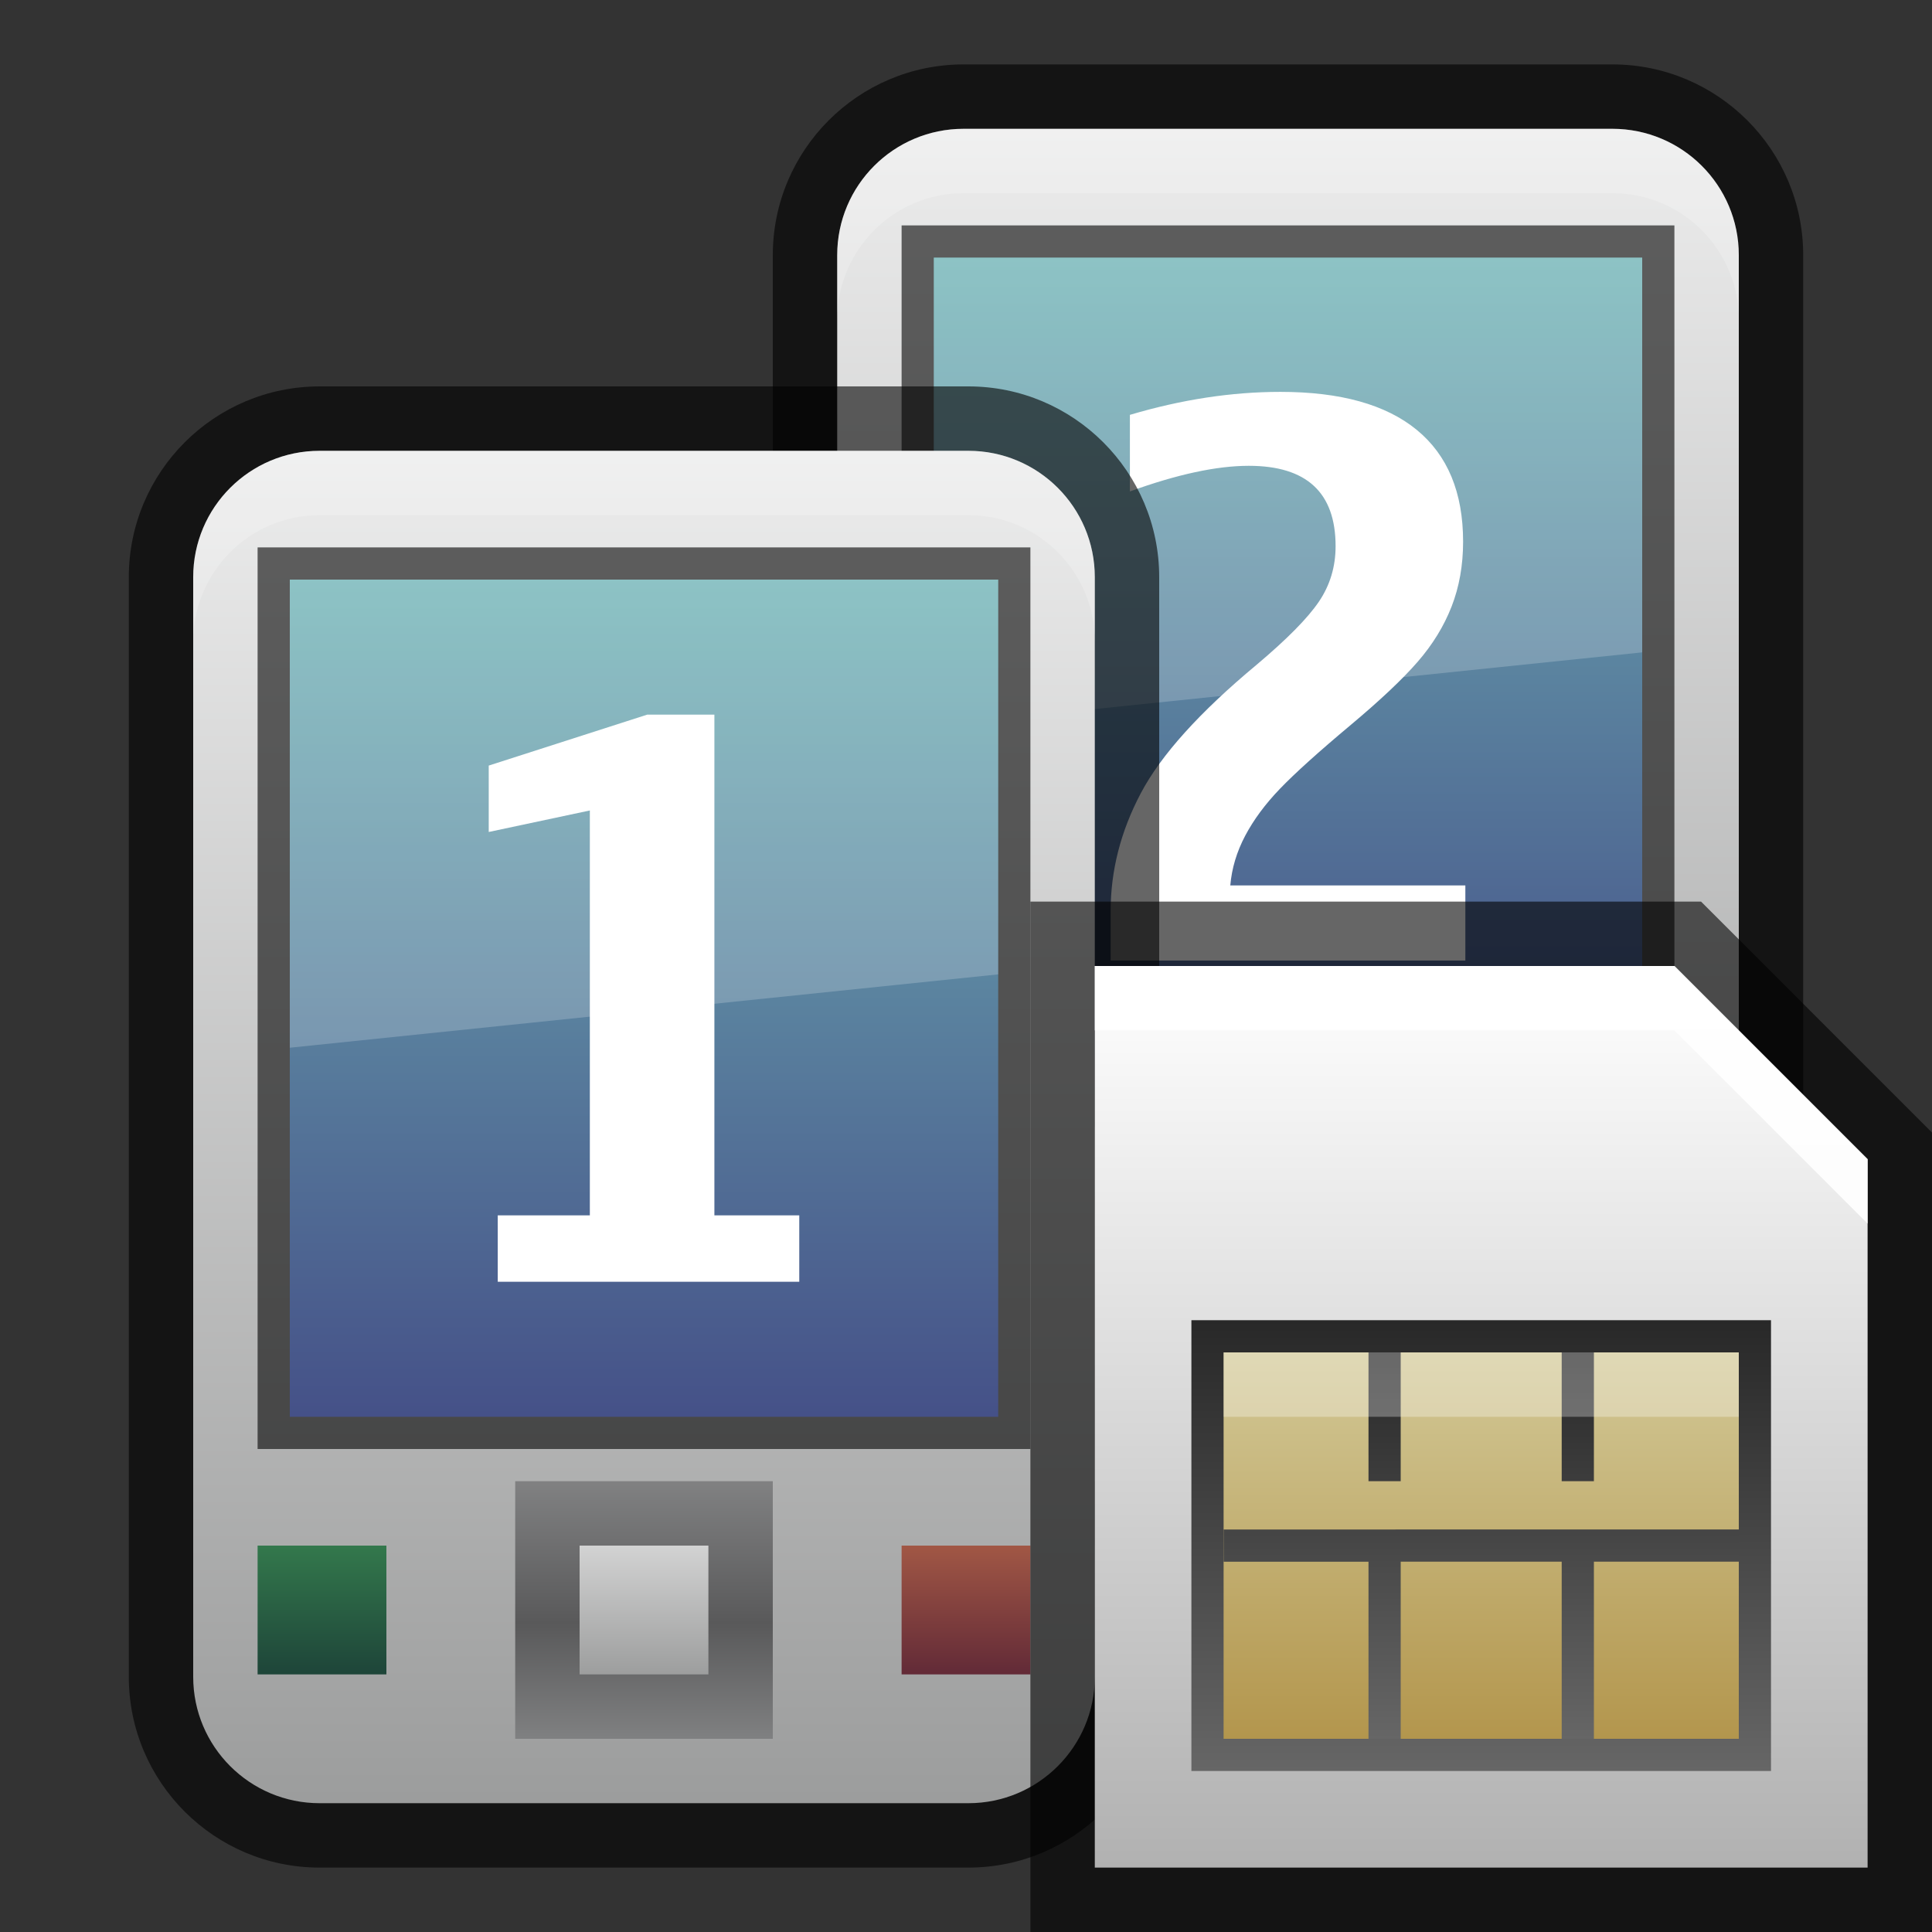 <?xml version="1.0" encoding="UTF-8"?>
<!DOCTYPE svg PUBLIC "-//W3C//DTD SVG 1.1 Tiny//EN" "http://www.w3.org/Graphics/SVG/1.1/DTD/svg11-tiny.dtd">
<svg baseProfile="tiny" height="30" viewBox="0 0 30 30" width="30" xmlns="http://www.w3.org/2000/svg" xmlns:xlink="http://www.w3.org/1999/xlink">
<rect x="0" y="0" width="30" height="30" fill="#333333" stroke="none"/>
<g>
<path d="M14.963,24C13.328,24,12,22.671,12,21.038V3.962C12,2.328,13.328,1,14.963,1h10.074  C26.672,1,28,2.328,28,3.962v17.076C28,22.671,26.672,24,25.037,24H14.963z" fill-opacity="0.6" stroke-opacity="0.6"/>
<linearGradient gradientUnits="userSpaceOnUse" id="SVGID_1_" x1="20" x2="20" y1="-2.951" y2="22.953">
<stop offset="0" style="stop-color:#FFFFFF"/>
<stop offset="1" style="stop-color:#9C9D9D"/>
</linearGradient>
<path d="M27,21.038C27,22.121,26.121,23,25.037,23H14.963C13.879,23,13,22.121,13,21.038V3.962  C13,2.878,13.879,2,14.963,2h10.074C26.121,2,27,2.878,27,3.962V21.038z" fill="url(#SVGID_1_)"/>
<rect fill-opacity="0.6" height="14" stroke-opacity="0.6" width="12" x="14" y="3.5"/>
<linearGradient gradientUnits="userSpaceOnUse" id="SVGID_2_" x1="20" x2="20" y1="15.78" y2="22.076">
<stop offset="0" style="stop-color:#A8A9AA"/>
<stop offset="0.703" style="stop-color:#59595A"/>
<stop offset="1" style="stop-color:#818283"/>
</linearGradient>
<rect fill="url(#SVGID_2_)" height="4" width="4" x="18" y="18"/>
<linearGradient gradientUnits="userSpaceOnUse" id="SVGID_3_" x1="20" x2="20" y1="17.89" y2="21.037">
<stop offset="0" style="stop-color:#F0F0F0"/>
<stop offset="1" style="stop-color:#9C9D9D"/>
</linearGradient>
<rect fill="url(#SVGID_3_)" height="2" width="2" x="19" y="19"/>
<path d="M25.037,2H14.963C13.879,2,13,2.878,13,3.962v1C13,3.878,13.879,3,14.963,3h10.074  C26.121,3,27,3.878,27,4.962v-1C27,2.878,26.121,2,25.037,2z" fill="#FFFFFF" fill-opacity="0.2" stroke-opacity="0.2"/>
<linearGradient gradientUnits="userSpaceOnUse" id="SVGID_4_" x1="20" x2="20" y1="4" y2="16.979">
<stop offset="0" style="stop-color:#70B4B6"/>
<stop offset="1" style="stop-color:#455188"/>
</linearGradient>
<rect fill="url(#SVGID_4_)" height="13" width="11" x="14.5" y="4"/>
<path d="M22.754,14.915h-5.508v-0.768c0-0.629,0.156-1.239,0.469-1.831s0.912-1.257,1.799-1.995  c0.469-0.395,0.79-0.72,0.964-0.976s0.261-0.544,0.261-0.864c0-0.832-0.449-1.248-1.348-1.248c-0.5,0-1.115,0.133-1.846,0.398V6.442  c0.801-0.238,1.58-0.357,2.338-0.357c0.93,0,1.635,0.196,2.115,0.589s0.721,0.972,0.721,1.737c0,0.367-0.06,0.703-0.179,1.008  s-0.295,0.591-0.527,0.858s-0.577,0.593-1.034,0.976c-0.504,0.422-0.871,0.753-1.102,0.993s-0.411,0.484-0.542,0.732  s-0.208,0.505-0.231,0.771h3.65V14.915z" fill="#FFFFFF"/>
<linearGradient gradientUnits="userSpaceOnUse" id="SVGID_5_" x1="14.999" x2="14.999" y1="19" y2="20.984">
<stop offset="0" style="stop-color:#33784C"/>
<stop offset="1" style="stop-color:#1E4539"/>
</linearGradient>
<rect fill="url(#SVGID_5_)" height="2" width="2" x="14" y="19"/>
<linearGradient gradientUnits="userSpaceOnUse" id="SVGID_6_" x1="25" x2="25" y1="19" y2="21">
<stop offset="0" style="stop-color:#A15745"/>
<stop offset="1" style="stop-color:#622A37"/>
</linearGradient>
<rect fill="url(#SVGID_6_)" height="2" width="2" x="24" y="19"/>
<polygon fill="#FFFFFF" fill-opacity="0.2" points="25.5,10.13 25.5,4 14.5,4 14.5,11.269 " stroke-opacity="0.2"/>
<path d="M4.963,29C3.328,29,2,27.671,2,26.038V8.962C2,7.328,3.328,6,4.963,6h10.074C16.672,6,18,7.328,18,8.962  v17.076C18,27.671,16.672,29,15.037,29H4.963z" fill-opacity="0.6" stroke-opacity="0.6"/>
<linearGradient gradientUnits="userSpaceOnUse" id="SVGID_7_" x1="9.999" x2="9.999" y1="2.049" y2="27.953">
<stop offset="0" style="stop-color:#FFFFFF"/>
<stop offset="1" style="stop-color:#9C9D9D"/>
</linearGradient>
<path d="M17,26.038C17,27.121,16.121,28,15.037,28H4.963C3.879,28,3,27.121,3,26.038V8.962  C3,7.878,3.879,7,4.963,7h10.074C16.121,7,17,7.878,17,8.962V26.038z" fill="url(#SVGID_7_)"/>
<rect fill-opacity="0.6" height="14" stroke-opacity="0.6" width="12" x="4" y="8.5"/>
<linearGradient gradientUnits="userSpaceOnUse" id="SVGID_8_" x1="10" x2="10" y1="20.78" y2="27.076">
<stop offset="0" style="stop-color:#A8A9AA"/>
<stop offset="0.703" style="stop-color:#59595A"/>
<stop offset="1" style="stop-color:#818283"/>
</linearGradient>
<rect fill="url(#SVGID_8_)" height="4" width="4" x="8" y="23"/>
<linearGradient gradientUnits="userSpaceOnUse" id="SVGID_9_" x1="10" x2="10" y1="22.89" y2="26.037">
<stop offset="0" style="stop-color:#F0F0F0"/>
<stop offset="1" style="stop-color:#9C9D9D"/>
</linearGradient>
<rect fill="url(#SVGID_9_)" height="2" width="2" x="9" y="24"/>
<path d="M15.037,7H4.963C3.879,7,3,7.878,3,8.962v1C3,8.878,3.879,8,4.963,8h10.074  C16.121,8,17,8.878,17,9.962v-1C17,7.878,16.121,7,15.037,7z" fill="#FFFFFF" fill-opacity="0.2" stroke-opacity="0.2"/>
<linearGradient gradientUnits="userSpaceOnUse" id="SVGID_10_" x1="10" x2="10" y1="9" y2="21.979">
<stop offset="0" style="stop-color:#70B4B6"/>
<stop offset="1" style="stop-color:#455188"/>
</linearGradient>
<rect fill="url(#SVGID_10_)" height="13" width="11" x="4.5" y="9"/>
<path d="M12.411,19.903H7.729v-1.031h1.43v-6.287l-1.57,0.334v-1.031l2.461-0.791h1.043v7.775h1.318V19.903z" fill="#FFFFFF"/>
<linearGradient gradientUnits="userSpaceOnUse" id="SVGID_11_" x1="5" x2="5" y1="24" y2="25.984">
<stop offset="0" style="stop-color:#33784C"/>
<stop offset="1" style="stop-color:#1E4539"/>
</linearGradient>
<rect fill="url(#SVGID_11_)" height="2" width="2" x="4" y="24"/>
<linearGradient gradientUnits="userSpaceOnUse" id="SVGID_12_" x1="14.999" x2="14.999" y1="24" y2="26">
<stop offset="0" style="stop-color:#A15745"/>
<stop offset="1" style="stop-color:#622A37"/>
</linearGradient>
<rect fill="url(#SVGID_12_)" height="2" width="2" x="14" y="24"/>
<polygon fill="#FFFFFF" fill-opacity="0.2" points="15.5,15.13 15.5,9 4.5,9 4.5,16.269 " stroke-opacity="0.2"/>
<polygon fill-opacity="0.6" points="16,30 16,14 26.414,14 30,17.586 30,30 "/>
<linearGradient gradientUnits="userSpaceOnUse" id="SVGID_13_" x1="23" x2="23" y1="15" y2="29">
<stop offset="0" style="stop-color:#FFFFFF"/>
<stop offset="1" style="stop-color:#B1B1B1"/>
</linearGradient>
<polygon fill="url(#SVGID_13_)" points="17,15 17,29 29,29 29,18 26,15 "/>
<polygon fill="#FFFFFF" fill-opacity="0.9" points="26,15 17,15 17,16 26,16 29,19 29,18 " stroke-opacity="0.9"/>
<linearGradient gradientUnits="userSpaceOnUse" id="SVGID_14_" x1="23" x2="23" y1="27.5" y2="20.5">
<stop offset="0" style="stop-color:#666666"/>
<stop offset="1" style="stop-color:#282828"/>
</linearGradient>
<rect fill="url(#SVGID_14_)" height="7" width="9" x="18.5" y="20.5"/>
<linearGradient gradientUnits="userSpaceOnUse" id="SVGID_15_" x1="23" x2="23" y1="21" y2="27">
<stop offset="0" style="stop-color:#D2C896"/>
<stop offset="1" style="stop-color:#B3964D"/>
</linearGradient>
<rect fill="url(#SVGID_15_)" height="6" width="8" x="19" y="21"/>
<linearGradient gradientUnits="userSpaceOnUse" id="SVGID_16_" x1="23" x2="23" y1="27" y2="21">
<stop offset="0" style="stop-color:#666666"/>
<stop offset="1" style="stop-color:#282828"/>
</linearGradient>
<path d="M19,23.75v0.5h2.25V27h0.5v-2.75h2.5V27h0.5v-2.75H27v-0.5H19z M24.75,21h-0.5v2h0.5V21z M21.75,21  h-0.5v2h0.5V21z" fill="url(#SVGID_16_)"/>
<rect fill="#FFFFFF" fill-opacity="0.3" height="1" stroke-opacity="0.3" width="8" x="19" y="21"/>
<rect fill="none" height="30" width="30"/>
</g>
</svg>
